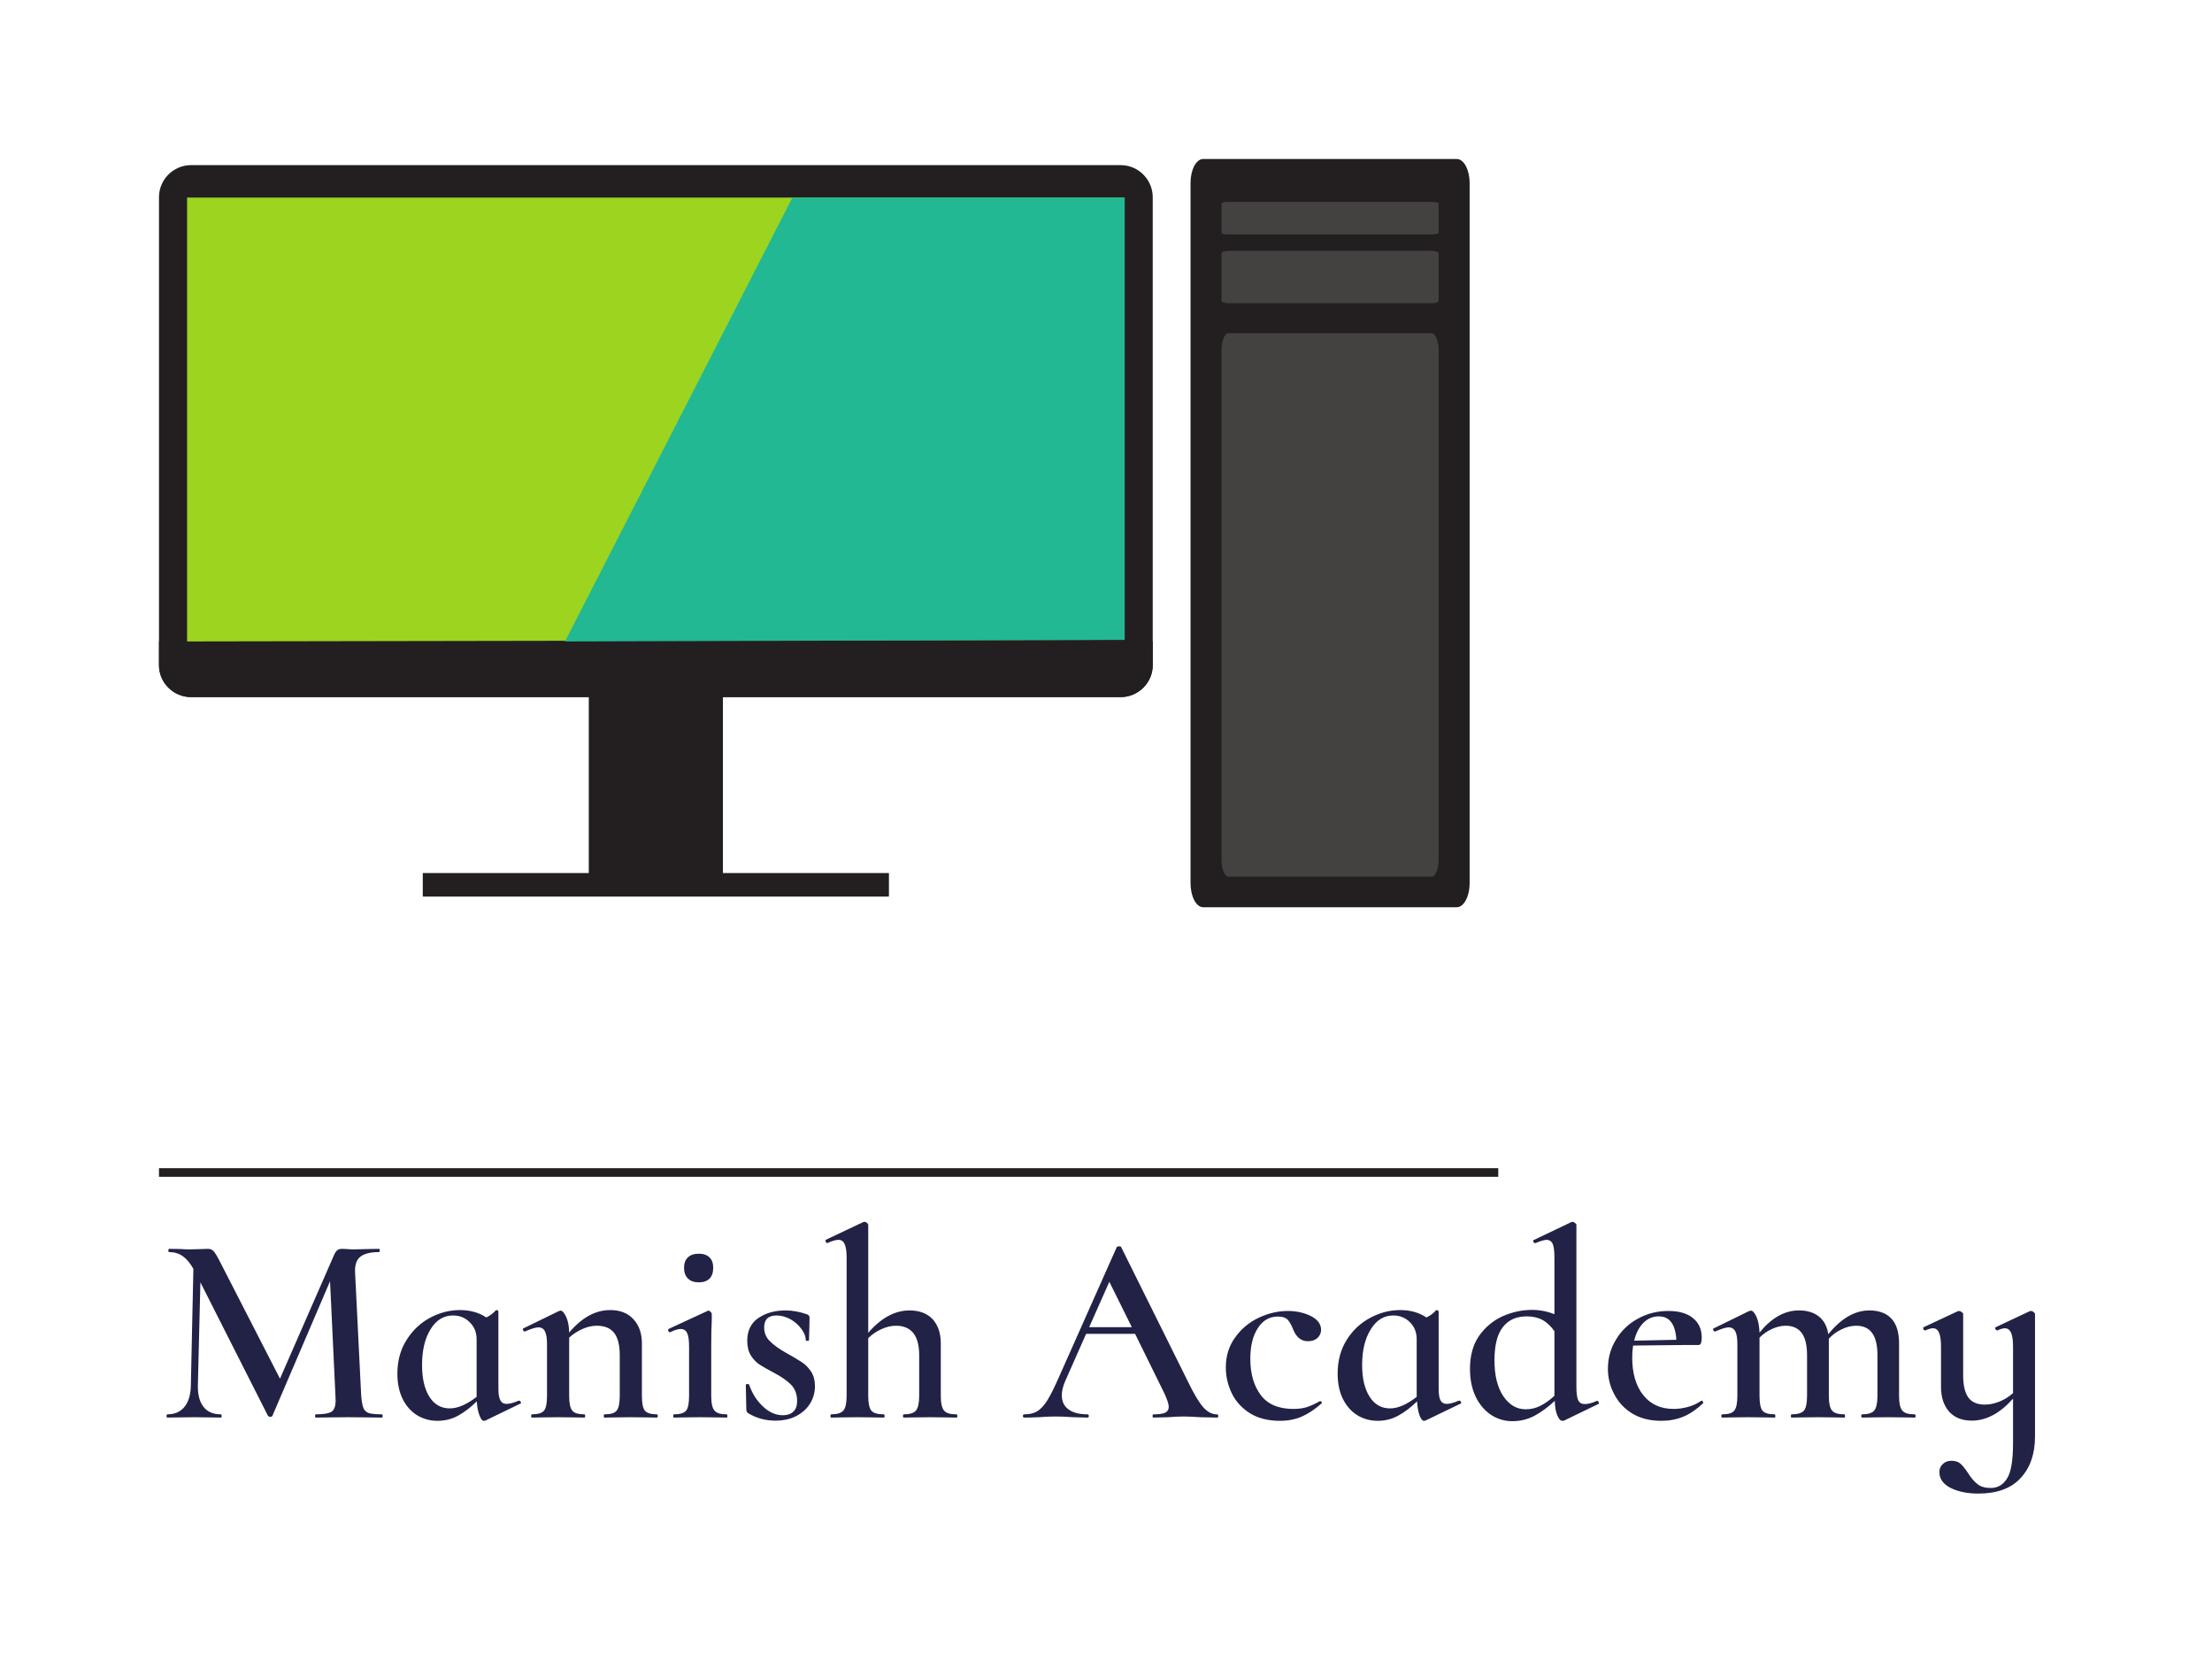 <svg xmlns="http://www.w3.org/2000/svg" version="1.1" xmlns:xlink="http://www.w3.org/1999/xlink" xmlns:svgjs="http://svgjs.dev/svgjs" viewBox="0 0 12.285 9.177"><g transform="matrix(1,0,0,1,0.883,6.785)"><rect width="12.285" height="12.285" x="-0.883" y="-8.339" fill="#ffffff"></rect><g><path d=" M 1.242 1.079 Q 1.242 1.087 1.239 1.087 Q 1.19 1.087 1.159 1.086 L 1.052 1.085 L 0.947 1.086 Q 0.919 1.087 0.87 1.087 Q 0.867 1.087 0.867 1.079 Q 0.867 1.069 0.87 1.069 Q 0.936 1.069 0.959 1.054 Q 0.981 1.039 0.981 0.991 L 0.98 0.966 L 0.95 0.33 L 0.63 1.077 Q 0.627 1.083 0.618 1.083 Q 0.611 1.083 0.605 1.077 L 0.23 0.336 L 0.216 0.906 Q 0.214 0.985 0.247 1.027 Q 0.279 1.069 0.344 1.069 Q 0.348 1.069 0.348 1.079 Q 0.348 1.087 0.344 1.087 Q 0.303 1.087 0.281 1.086 L 0.198 1.085 L 0.11 1.086 Q 0.087 1.087 0.046 1.087 Q 0.042 1.087 0.042 1.079 Q 0.042 1.069 0.046 1.069 Q 0.108 1.069 0.142 1.027 Q 0.176 0.985 0.177 0.906 L 0.191 0.261 Q 0.164 0.213 0.131 0.19 Q 0.099 0.168 0.057 0.168 Q 0.052 0.168 0.052 0.159 Q 0.052 0.15 0.057 0.15 L 0.121 0.151 Q 0.141 0.153 0.173 0.153 L 0.243 0.151 Q 0.255 0.15 0.273 0.15 Q 0.292 0.15 0.304 0.164 Q 0.317 0.178 0.342 0.228 L 0.672 0.871 L 0.971 0.187 Q 0.98 0.166 0.99 0.158 Q 1 0.15 1.016 0.15 Q 1.026 0.15 1.042 0.151 Q 1.059 0.153 1.083 0.153 L 1.164 0.151 Q 1.183 0.15 1.222 0.15 Q 1.226 0.15 1.226 0.159 Q 1.226 0.168 1.222 0.168 Q 1.151 0.168 1.118 0.194 Q 1.086 0.22 1.089 0.28 L 1.123 0.966 Q 1.127 1.012 1.135 1.033 Q 1.143 1.054 1.165 1.062 Q 1.188 1.069 1.239 1.069 Q 1.242 1.069 1.242 1.079 M 1.999 0.993 Q 2.005 0.993 2.009 1 Q 2.013 1.006 2.008 1.009 L 1.812 1.104 Q 1.809 1.105 1.804 1.105 Q 1.791 1.105 1.78 1.075 Q 1.768 1.045 1.765 0.997 Q 1.714 1.047 1.662 1.076 Q 1.609 1.105 1.546 1.105 Q 1.486 1.105 1.435 1.075 Q 1.384 1.044 1.354 0.985 Q 1.324 0.925 1.324 0.843 Q 1.324 0.736 1.375 0.656 Q 1.425 0.576 1.505 0.533 Q 1.585 0.49 1.672 0.49 Q 1.756 0.49 1.818 0.531 Q 1.849 0.516 1.87 0.492 Q 1.872 0.49 1.875 0.49 Q 1.878 0.49 1.882 0.493 Q 1.885 0.495 1.885 0.498 L 1.885 0.925 Q 1.885 0.972 1.896 0.991 Q 1.906 1.011 1.93 1.011 Q 1.956 1.011 1.998 0.993 L 1.999 0.993 M 1.764 0.972 L 1.764 0.966 L 1.764 0.652 Q 1.764 0.595 1.726 0.558 Q 1.689 0.52 1.633 0.52 Q 1.555 0.52 1.508 0.597 Q 1.461 0.673 1.461 0.795 Q 1.461 0.907 1.502 0.972 Q 1.543 1.036 1.615 1.036 Q 1.681 1.036 1.764 0.972 M 2.77 1.079 Q 2.77 1.087 2.766 1.087 Q 2.728 1.087 2.707 1.086 L 2.62 1.085 L 2.535 1.086 Q 2.512 1.087 2.475 1.087 Q 2.47 1.087 2.47 1.079 Q 2.47 1.069 2.475 1.069 Q 2.526 1.069 2.542 1.048 Q 2.559 1.027 2.559 0.966 L 2.559 0.741 Q 2.559 0.657 2.528 0.617 Q 2.497 0.577 2.431 0.577 Q 2.392 0.577 2.352 0.595 Q 2.311 0.613 2.278 0.643 L 2.278 0.966 Q 2.278 1.027 2.295 1.048 Q 2.311 1.069 2.362 1.069 Q 2.367 1.069 2.367 1.079 Q 2.367 1.087 2.362 1.087 Q 2.325 1.087 2.304 1.086 L 2.217 1.085 L 2.13 1.086 Q 2.109 1.087 2.071 1.087 Q 2.067 1.087 2.067 1.079 Q 2.067 1.069 2.071 1.069 Q 2.122 1.069 2.139 1.048 Q 2.155 1.027 2.155 0.966 L 2.155 0.679 Q 2.155 0.631 2.144 0.609 Q 2.133 0.586 2.107 0.586 Q 2.085 0.586 2.032 0.609 L 2.031 0.609 Q 2.025 0.609 2.022 0.601 Q 2.019 0.594 2.023 0.592 L 2.22 0.496 Q 2.229 0.493 2.23 0.493 Q 2.245 0.493 2.261 0.527 Q 2.277 0.561 2.278 0.615 Q 2.383 0.49 2.506 0.49 Q 2.589 0.49 2.635 0.541 Q 2.682 0.591 2.682 0.676 L 2.682 0.966 Q 2.682 1.027 2.698 1.048 Q 2.715 1.069 2.766 1.069 Q 2.77 1.069 2.77 1.079 M 2.938 0.315 Q 2.916 0.294 2.916 0.255 Q 2.916 0.217 2.938 0.197 Q 2.959 0.177 2.998 0.177 Q 3.036 0.177 3.057 0.197 Q 3.078 0.217 3.078 0.255 Q 3.078 0.294 3.058 0.315 Q 3.037 0.336 2.998 0.336 Q 2.959 0.336 2.938 0.315 M 2.856 1.079 Q 2.856 1.069 2.86 1.069 Q 2.911 1.069 2.928 1.048 Q 2.944 1.027 2.944 0.966 L 2.944 0.693 Q 2.944 0.642 2.934 0.619 Q 2.923 0.595 2.898 0.595 Q 2.875 0.595 2.839 0.613 L 2.838 0.613 Q 2.832 0.613 2.829 0.606 Q 2.826 0.598 2.83 0.595 L 3.046 0.495 L 3.051 0.493 Q 3.057 0.493 3.064 0.5 Q 3.07 0.507 3.07 0.511 L 3.07 0.543 Q 3.067 0.606 3.067 0.691 L 3.067 0.966 Q 3.067 1.027 3.085 1.048 Q 3.102 1.069 3.153 1.069 Q 3.157 1.069 3.157 1.079 Q 3.157 1.087 3.153 1.087 Q 3.115 1.087 3.093 1.086 L 3.006 1.085 L 2.919 1.086 Q 2.898 1.087 2.86 1.087 Q 2.856 1.087 2.856 1.079 M 3.394 0.664 Q 3.426 0.696 3.487 0.73 Q 3.541 0.76 3.571 0.78 Q 3.6 0.799 3.622 0.832 Q 3.643 0.865 3.643 0.912 Q 3.643 0.963 3.618 1.006 Q 3.592 1.05 3.542 1.077 Q 3.492 1.104 3.423 1.104 Q 3.34 1.104 3.271 1.062 Q 3.262 1.053 3.262 1.044 L 3.259 0.906 Q 3.259 0.901 3.268 0.901 Q 3.276 0.9 3.277 0.903 Q 3.303 0.978 3.355 1.026 Q 3.406 1.074 3.465 1.074 Q 3.502 1.074 3.523 1.054 Q 3.544 1.035 3.544 0.996 Q 3.544 0.939 3.511 0.905 Q 3.478 0.871 3.415 0.838 Q 3.364 0.811 3.336 0.793 Q 3.307 0.774 3.287 0.742 Q 3.267 0.709 3.267 0.661 Q 3.267 0.576 3.329 0.534 Q 3.391 0.492 3.48 0.492 Q 3.538 0.492 3.6 0.514 Q 3.613 0.52 3.613 0.531 Q 3.613 0.565 3.612 0.585 L 3.61 0.657 Q 3.61 0.661 3.601 0.661 Q 3.592 0.661 3.592 0.657 Q 3.592 0.627 3.568 0.595 Q 3.544 0.562 3.507 0.541 Q 3.469 0.52 3.43 0.52 Q 3.361 0.52 3.361 0.586 Q 3.361 0.633 3.394 0.664 M 4.434 1.079 Q 4.434 1.087 4.428 1.087 Q 4.39 1.087 4.368 1.086 L 4.282 1.085 L 4.197 1.086 Q 4.174 1.087 4.137 1.087 Q 4.132 1.087 4.132 1.079 Q 4.132 1.069 4.137 1.069 Q 4.186 1.069 4.204 1.048 Q 4.222 1.026 4.222 0.966 L 4.222 0.742 Q 4.222 0.577 4.093 0.577 Q 4.053 0.577 4.012 0.596 Q 3.97 0.615 3.939 0.646 L 3.939 0.966 Q 3.939 1.027 3.956 1.048 Q 3.973 1.069 4.024 1.069 Q 4.03 1.069 4.03 1.079 Q 4.03 1.087 4.024 1.087 Q 3.987 1.087 3.964 1.086 L 3.879 1.085 L 3.793 1.086 Q 3.771 1.087 3.733 1.087 Q 3.729 1.087 3.729 1.079 Q 3.729 1.069 3.733 1.069 Q 3.783 1.069 3.801 1.048 Q 3.819 1.026 3.819 0.966 L 3.819 0.199 Q 3.819 0.147 3.808 0.124 Q 3.798 0.1 3.774 0.1 Q 3.751 0.1 3.712 0.118 L 3.711 0.118 Q 3.706 0.118 3.703 0.11 Q 3.699 0.102 3.703 0.1 L 3.912 0.001 L 3.919 -2.220446049250313e-16 Q 3.925 -2.220446049250313e-16 3.932 0.006 Q 3.939 0.012 3.939 0.016 L 3.939 0.616 Q 4.047 0.492 4.168 0.492 Q 4.251 0.492 4.297 0.541 Q 4.342 0.591 4.342 0.676 L 4.342 0.966 Q 4.342 1.027 4.36 1.048 Q 4.377 1.069 4.428 1.069 Q 4.434 1.069 4.434 1.079 M 5.883 1.079 Q 5.883 1.087 5.875 1.087 Q 5.847 1.087 5.784 1.085 Q 5.721 1.081 5.692 1.081 Q 5.655 1.081 5.604 1.085 Q 5.553 1.087 5.524 1.087 Q 5.518 1.087 5.518 1.079 Q 5.518 1.069 5.524 1.069 Q 5.568 1.069 5.588 1.06 Q 5.608 1.05 5.608 1.027 Q 5.608 1.005 5.583 0.951 L 5.421 0.622 L 5.149 0.622 L 5.034 0.882 Q 5.014 0.927 5.014 0.963 Q 5.014 1.015 5.052 1.042 Q 5.089 1.069 5.157 1.069 Q 5.164 1.069 5.164 1.079 Q 5.164 1.087 5.157 1.087 Q 5.13 1.087 5.079 1.085 Q 5.022 1.081 4.98 1.081 Q 4.939 1.081 4.885 1.085 Q 4.837 1.087 4.806 1.087 Q 4.798 1.087 4.798 1.079 Q 4.798 1.069 4.806 1.069 Q 4.848 1.069 4.876 1.053 Q 4.905 1.036 4.932 0.994 Q 4.959 0.951 4.996 0.867 L 5.319 0.141 Q 5.322 0.136 5.332 0.136 Q 5.343 0.136 5.344 0.141 L 5.712 0.882 Q 5.764 0.99 5.8 1.03 Q 5.835 1.069 5.875 1.069 Q 5.883 1.069 5.883 1.079 M 5.166 0.585 L 5.403 0.585 L 5.278 0.333 L 5.166 0.585 M 6.059 1.063 Q 5.991 1.02 5.958 0.952 Q 5.925 0.883 5.925 0.808 Q 5.925 0.714 5.976 0.643 Q 6.027 0.571 6.107 0.533 Q 6.187 0.495 6.27 0.495 Q 6.34 0.495 6.397 0.523 Q 6.454 0.552 6.454 0.6 Q 6.454 0.625 6.435 0.644 Q 6.415 0.663 6.381 0.663 Q 6.324 0.663 6.298 0.595 Q 6.283 0.558 6.267 0.542 Q 6.25 0.526 6.214 0.526 Q 6.144 0.526 6.103 0.59 Q 6.061 0.654 6.061 0.76 Q 6.061 0.885 6.119 0.962 Q 6.177 1.039 6.3 1.039 Q 6.342 1.039 6.375 1.029 Q 6.408 1.018 6.447 0.996 L 6.448 0.996 Q 6.453 0.996 6.457 1 Q 6.46 1.005 6.457 1.008 Q 6.402 1.057 6.348 1.081 Q 6.294 1.105 6.225 1.105 Q 6.127 1.105 6.059 1.063 M 7.221 0.993 Q 7.227 0.993 7.231 1 Q 7.234 1.006 7.23 1.009 L 7.033 1.104 Q 7.03 1.105 7.026 1.105 Q 7.012 1.105 7.001 1.075 Q 6.99 1.045 6.987 0.997 Q 6.936 1.047 6.883 1.076 Q 6.831 1.105 6.768 1.105 Q 6.708 1.105 6.657 1.075 Q 6.606 1.044 6.576 0.985 Q 6.546 0.925 6.546 0.843 Q 6.546 0.736 6.596 0.656 Q 6.646 0.576 6.727 0.533 Q 6.807 0.49 6.894 0.49 Q 6.978 0.49 7.039 0.531 Q 7.071 0.516 7.092 0.492 Q 7.093 0.49 7.096 0.49 Q 7.099 0.49 7.103 0.493 Q 7.107 0.495 7.107 0.498 L 7.107 0.925 Q 7.107 0.972 7.117 0.991 Q 7.128 1.011 7.152 1.011 Q 7.177 1.011 7.219 0.993 L 7.221 0.993 M 6.985 0.972 L 6.985 0.966 L 6.985 0.652 Q 6.985 0.595 6.948 0.558 Q 6.91 0.52 6.855 0.52 Q 6.777 0.52 6.73 0.597 Q 6.682 0.673 6.682 0.795 Q 6.682 0.907 6.724 0.972 Q 6.765 1.036 6.837 1.036 Q 6.903 1.036 6.985 0.972 M 7.987 0.994 Q 7.992 0.994 7.996 1.002 Q 7.999 1.009 7.995 1.011 L 7.803 1.104 L 7.794 1.105 Q 7.779 1.105 7.766 1.075 Q 7.753 1.045 7.752 0.994 Q 7.698 1.045 7.641 1.076 Q 7.584 1.107 7.516 1.107 Q 7.452 1.107 7.398 1.072 Q 7.344 1.036 7.312 0.97 Q 7.281 0.904 7.281 0.816 Q 7.281 0.705 7.333 0.631 Q 7.386 0.558 7.465 0.523 Q 7.545 0.489 7.624 0.489 Q 7.69 0.489 7.75 0.513 L 7.75 0.199 Q 7.75 0.147 7.741 0.124 Q 7.731 0.1 7.705 0.1 Q 7.689 0.1 7.645 0.118 L 7.642 0.118 Q 7.636 0.118 7.633 0.111 Q 7.63 0.103 7.633 0.102 L 7.845 0.001 L 7.851 -2.220446049250313e-16 Q 7.857 -2.220446049250313e-16 7.864 0.006 Q 7.872 0.012 7.872 0.016 L 7.872 0.916 Q 7.872 0.969 7.882 0.991 Q 7.893 1.012 7.918 1.012 Q 7.948 1.012 7.986 0.994 L 7.987 0.994 M 7.673 1.021 Q 7.711 1.002 7.75 0.966 L 7.75 0.964 L 7.75 0.607 Q 7.72 0.565 7.684 0.545 Q 7.647 0.525 7.596 0.525 Q 7.51 0.525 7.464 0.584 Q 7.417 0.643 7.417 0.769 Q 7.417 0.895 7.466 0.968 Q 7.515 1.041 7.591 1.041 Q 7.635 1.041 7.673 1.021 M 8.568 0.993 Q 8.571 0.993 8.575 0.999 Q 8.578 1.005 8.575 1.008 Q 8.521 1.059 8.466 1.082 Q 8.41 1.105 8.344 1.105 Q 8.251 1.105 8.185 1.066 Q 8.118 1.026 8.083 0.959 Q 8.047 0.892 8.047 0.816 Q 8.047 0.727 8.092 0.654 Q 8.136 0.58 8.213 0.538 Q 8.29 0.495 8.383 0.495 Q 8.472 0.495 8.52 0.535 Q 8.568 0.574 8.568 0.643 Q 8.568 0.684 8.551 0.684 L 8.469 0.684 L 8.187 0.687 Q 8.182 0.718 8.182 0.754 Q 8.182 0.885 8.243 0.962 Q 8.304 1.039 8.412 1.039 Q 8.451 1.039 8.491 1.028 Q 8.532 1.017 8.565 0.994 L 8.568 0.993 M 8.244 0.561 Q 8.208 0.597 8.193 0.66 L 8.427 0.655 Q 8.424 0.594 8.4 0.559 Q 8.376 0.525 8.329 0.525 Q 8.28 0.525 8.244 0.561 M 9.756 1.079 Q 9.756 1.087 9.75 1.087 Q 9.712 1.087 9.69 1.086 L 9.604 1.085 L 9.519 1.086 Q 9.496 1.087 9.459 1.087 Q 9.454 1.087 9.454 1.079 Q 9.454 1.069 9.459 1.069 Q 9.508 1.069 9.526 1.048 Q 9.544 1.026 9.544 0.966 L 9.544 0.742 Q 9.544 0.658 9.515 0.618 Q 9.486 0.577 9.426 0.577 Q 9.385 0.577 9.345 0.597 Q 9.304 0.616 9.274 0.649 L 9.274 0.664 L 9.274 0.966 Q 9.274 1.027 9.292 1.048 Q 9.309 1.069 9.36 1.069 Q 9.364 1.069 9.364 1.079 Q 9.364 1.087 9.36 1.087 Q 9.322 1.087 9.3 1.086 L 9.213 1.085 L 9.127 1.086 Q 9.105 1.087 9.067 1.087 Q 9.063 1.087 9.063 1.079 Q 9.063 1.069 9.067 1.069 Q 9.118 1.069 9.136 1.048 Q 9.153 1.027 9.153 0.966 L 9.153 0.742 Q 9.153 0.658 9.124 0.618 Q 9.094 0.577 9.034 0.577 Q 8.997 0.577 8.958 0.595 Q 8.919 0.613 8.889 0.643 L 8.889 0.966 Q 8.889 1.027 8.905 1.048 Q 8.922 1.069 8.973 1.069 Q 8.977 1.069 8.977 1.079 Q 8.977 1.087 8.973 1.087 Q 8.935 1.087 8.914 1.086 L 8.827 1.085 L 8.74 1.086 Q 8.719 1.087 8.682 1.087 Q 8.677 1.087 8.677 1.079 Q 8.677 1.069 8.682 1.069 Q 8.733 1.069 8.749 1.048 Q 8.766 1.027 8.766 0.966 L 8.766 0.679 Q 8.766 0.631 8.755 0.609 Q 8.743 0.586 8.718 0.586 Q 8.695 0.586 8.643 0.609 L 8.641 0.609 Q 8.635 0.609 8.632 0.601 Q 8.629 0.594 8.634 0.592 L 8.83 0.496 Q 8.839 0.493 8.841 0.493 Q 8.856 0.493 8.872 0.527 Q 8.887 0.561 8.889 0.615 Q 8.989 0.492 9.108 0.492 Q 9.177 0.492 9.219 0.526 Q 9.261 0.559 9.271 0.624 Q 9.378 0.492 9.499 0.492 Q 9.579 0.492 9.622 0.538 Q 9.664 0.583 9.664 0.676 L 9.664 0.966 Q 9.664 1.027 9.682 1.048 Q 9.699 1.069 9.75 1.069 Q 9.756 1.069 9.756 1.079 M 10.411 0.501 Q 10.419 0.507 10.419 0.511 L 10.419 1.192 Q 10.419 1.337 10.339 1.423 Q 10.26 1.509 10.104 1.509 Q 10.014 1.509 9.951 1.478 Q 9.888 1.446 9.888 1.39 Q 9.888 1.362 9.907 1.345 Q 9.925 1.327 9.955 1.327 Q 9.987 1.327 10.005 1.343 Q 10.023 1.359 10.047 1.395 Q 10.072 1.435 10.099 1.456 Q 10.125 1.478 10.173 1.478 Q 10.231 1.478 10.264 1.425 Q 10.297 1.373 10.297 1.228 L 10.297 0.982 Q 10.188 1.104 10.068 1.104 Q 9.987 1.104 9.942 1.054 Q 9.897 1.003 9.897 0.916 L 9.897 0.693 Q 9.897 0.64 9.886 0.616 Q 9.876 0.591 9.852 0.591 Q 9.837 0.591 9.81 0.603 L 9.808 0.603 Q 9.802 0.603 9.799 0.595 Q 9.796 0.588 9.801 0.585 L 9.991 0.496 L 9.997 0.495 Q 10.003 0.495 10.012 0.501 Q 10.02 0.507 10.02 0.511 L 10.02 0.852 Q 10.02 0.936 10.049 0.976 Q 10.078 1.015 10.141 1.015 Q 10.18 1.015 10.222 0.998 Q 10.264 0.981 10.297 0.951 L 10.297 0.693 Q 10.297 0.64 10.286 0.616 Q 10.275 0.591 10.251 0.591 Q 10.237 0.591 10.21 0.603 L 10.209 0.603 Q 10.203 0.603 10.199 0.595 Q 10.195 0.588 10.201 0.585 L 10.39 0.496 L 10.398 0.495 Q 10.404 0.495 10.411 0.501" fill="#212245" fill-rule="nonzero"></path></g><g></g><g clip-path="url(#SvgjsClipPath1003)"><g clip-path="url(#bba39106d-04c1-4fc4-b33f-0c1546bc6a8ed15fe9a1-3d56-418e-8d85-4517d8eb5d3c)"><path d=" M 7.279 -1.881 L 7.279 -5.769 C 7.279 -5.842 7.247 -5.902 7.208 -5.902 L 5.799 -5.902 C 5.76 -5.902 5.729 -5.842 5.729 -5.769 L 5.729 -1.881 C 5.729 -1.807 5.76 -1.747 5.799 -1.747 L 7.208 -1.747 C 7.247 -1.747 7.279 -1.807 7.279 -1.881" fill="#231f20" transform="matrix(1,0,0,1,0,0)" fill-rule="nonzero"></path></g><g clip-path="url(#bba39106d-04c1-4fc4-b33f-0c1546bc6a8ed15fe9a1-3d56-418e-8d85-4517d8eb5d3c)"><path d=" M 7.068 -5.664 L 5.939 -5.664 C 5.918 -5.664 5.901 -5.66 5.901 -5.656 L 5.901 -5.492 C 5.901 -5.487 5.918 -5.483 5.939 -5.483 L 7.068 -5.483 C 7.089 -5.483 7.107 -5.487 7.107 -5.492 L 7.107 -5.656 C 7.107 -5.66 7.089 -5.664 7.068 -5.664" fill="#444141" transform="matrix(1,0,0,1,0,0)" fill-rule="nonzero"></path></g><g clip-path="url(#bba39106d-04c1-4fc4-b33f-0c1546bc6a8ed15fe9a1-3d56-418e-8d85-4517d8eb5d3c)"><path d=" M 7.068 -5.392 L 5.939 -5.392 C 5.918 -5.392 5.901 -5.386 5.901 -5.379 L 5.901 -5.114 C 5.901 -5.107 5.918 -5.101 5.939 -5.101 L 7.068 -5.101 C 7.089 -5.101 7.107 -5.107 7.107 -5.114 L 7.107 -5.379 C 7.107 -5.386 7.089 -5.392 7.068 -5.392" fill="#444141" transform="matrix(1,0,0,1,0,0)" fill-rule="nonzero"></path></g><g clip-path="url(#bba39106d-04c1-4fc4-b33f-0c1546bc6a8ed15fe9a1-3d56-418e-8d85-4517d8eb5d3c)"><path d=" M 7.068 -4.935 L 5.939 -4.935 C 5.918 -4.935 5.901 -4.892 5.901 -4.839 L 5.901 -2.013 C 5.901 -1.96 5.918 -1.917 5.939 -1.917 L 7.068 -1.917 C 7.089 -1.917 7.107 -1.96 7.107 -2.013 L 7.107 -4.839 C 7.107 -4.892 7.089 -4.935 7.068 -4.935" fill="#444141" transform="matrix(1,0,0,1,0,0)" fill-rule="nonzero"></path></g><g clip-path="url(#bba39106d-04c1-4fc4-b33f-0c1546bc6a8ed15fe9a1-3d56-418e-8d85-4517d8eb5d3c)"><path d=" M 1.465 -1.806 L 4.054 -1.806 L 4.054 -1.937 L 1.465 -1.937 Z M 0 -0.25 L 7.438 -0.25 L 7.438 -0.298 L 0 -0.298 Z M 2.387 -1.937 L 3.132 -1.937 L 3.132 -2.922 L 2.387 -2.922 Z" fill="#231f20" transform="matrix(1,0,0,1,0,0)" fill-rule="nonzero"></path></g><g clip-path="url(#bba39106d-04c1-4fc4-b33f-0c1546bc6a8ed15fe9a1-3d56-418e-8d85-4517d8eb5d3c)"><path d=" M 5.341 -5.868 L 0.178 -5.868 C 0.08 -5.868 0 -5.788 0 -5.69 L 0 -3.091 C 0 -2.994 0.08 -2.914 0.178 -2.914 L 5.341 -2.914 C 5.439 -2.914 5.519 -2.994 5.519 -3.091 L 5.519 -5.69 C 5.519 -5.788 5.439 -5.868 5.341 -5.868" fill="#231f20" transform="matrix(1,0,0,1,0,0)" fill-rule="nonzero"></path></g><g clip-path="url(#bba39106d-04c1-4fc4-b33f-0c1546bc6a8ed15fe9a1-3d56-418e-8d85-4517d8eb5d3c)"><path d=" M 0 -3.223 L 0 -3.091 C 0 -2.994 0.08 -2.914 0.178 -2.914 L 5.341 -2.914 C 5.439 -2.914 5.519 -2.994 5.519 -3.091 L 5.519 -3.223 Z" fill="#231f20" transform="matrix(1,0,0,1,0,0)" fill-rule="nonzero"></path></g><g clip-path="url(#bba39106d-04c1-4fc4-b33f-0c1546bc6a8ed15fe9a1-3d56-418e-8d85-4517d8eb5d3c)"><path d=" M 0.156 -5.688 L 0.156 -3.223 L 5.363 -3.232 L 5.363 -5.688 Z" fill="#9cd41f" transform="matrix(1,0,0,1,0,0)" fill-rule="nonzero"></path></g><g clip-path="url(#bba39106d-04c1-4fc4-b33f-0c1546bc6a8ed15fe9a1-3d56-418e-8d85-4517d8eb5d3c)"><path d=" M 3.518 -5.688 L 2.255 -3.223 L 5.363 -3.232 L 5.363 -5.688 Z" fill="#21b893" transform="matrix(1,0,0,1,0,0)" fill-rule="nonzero"></path></g></g></g><defs><clipPath id="SvgjsClipPath1003"><path d=" M 0 -5.902 h 7.438 v 5.652 h -7.438 Z"></path></clipPath><clipPath id="bba39106d-04c1-4fc4-b33f-0c1546bc6a8ed15fe9a1-3d56-418e-8d85-4517d8eb5d3c"><path d=" M -0.01 -5.912 L 7.448 -5.912 L 7.448 -0.24 L -0.01 -0.24 Z"></path></clipPath></defs></svg>
